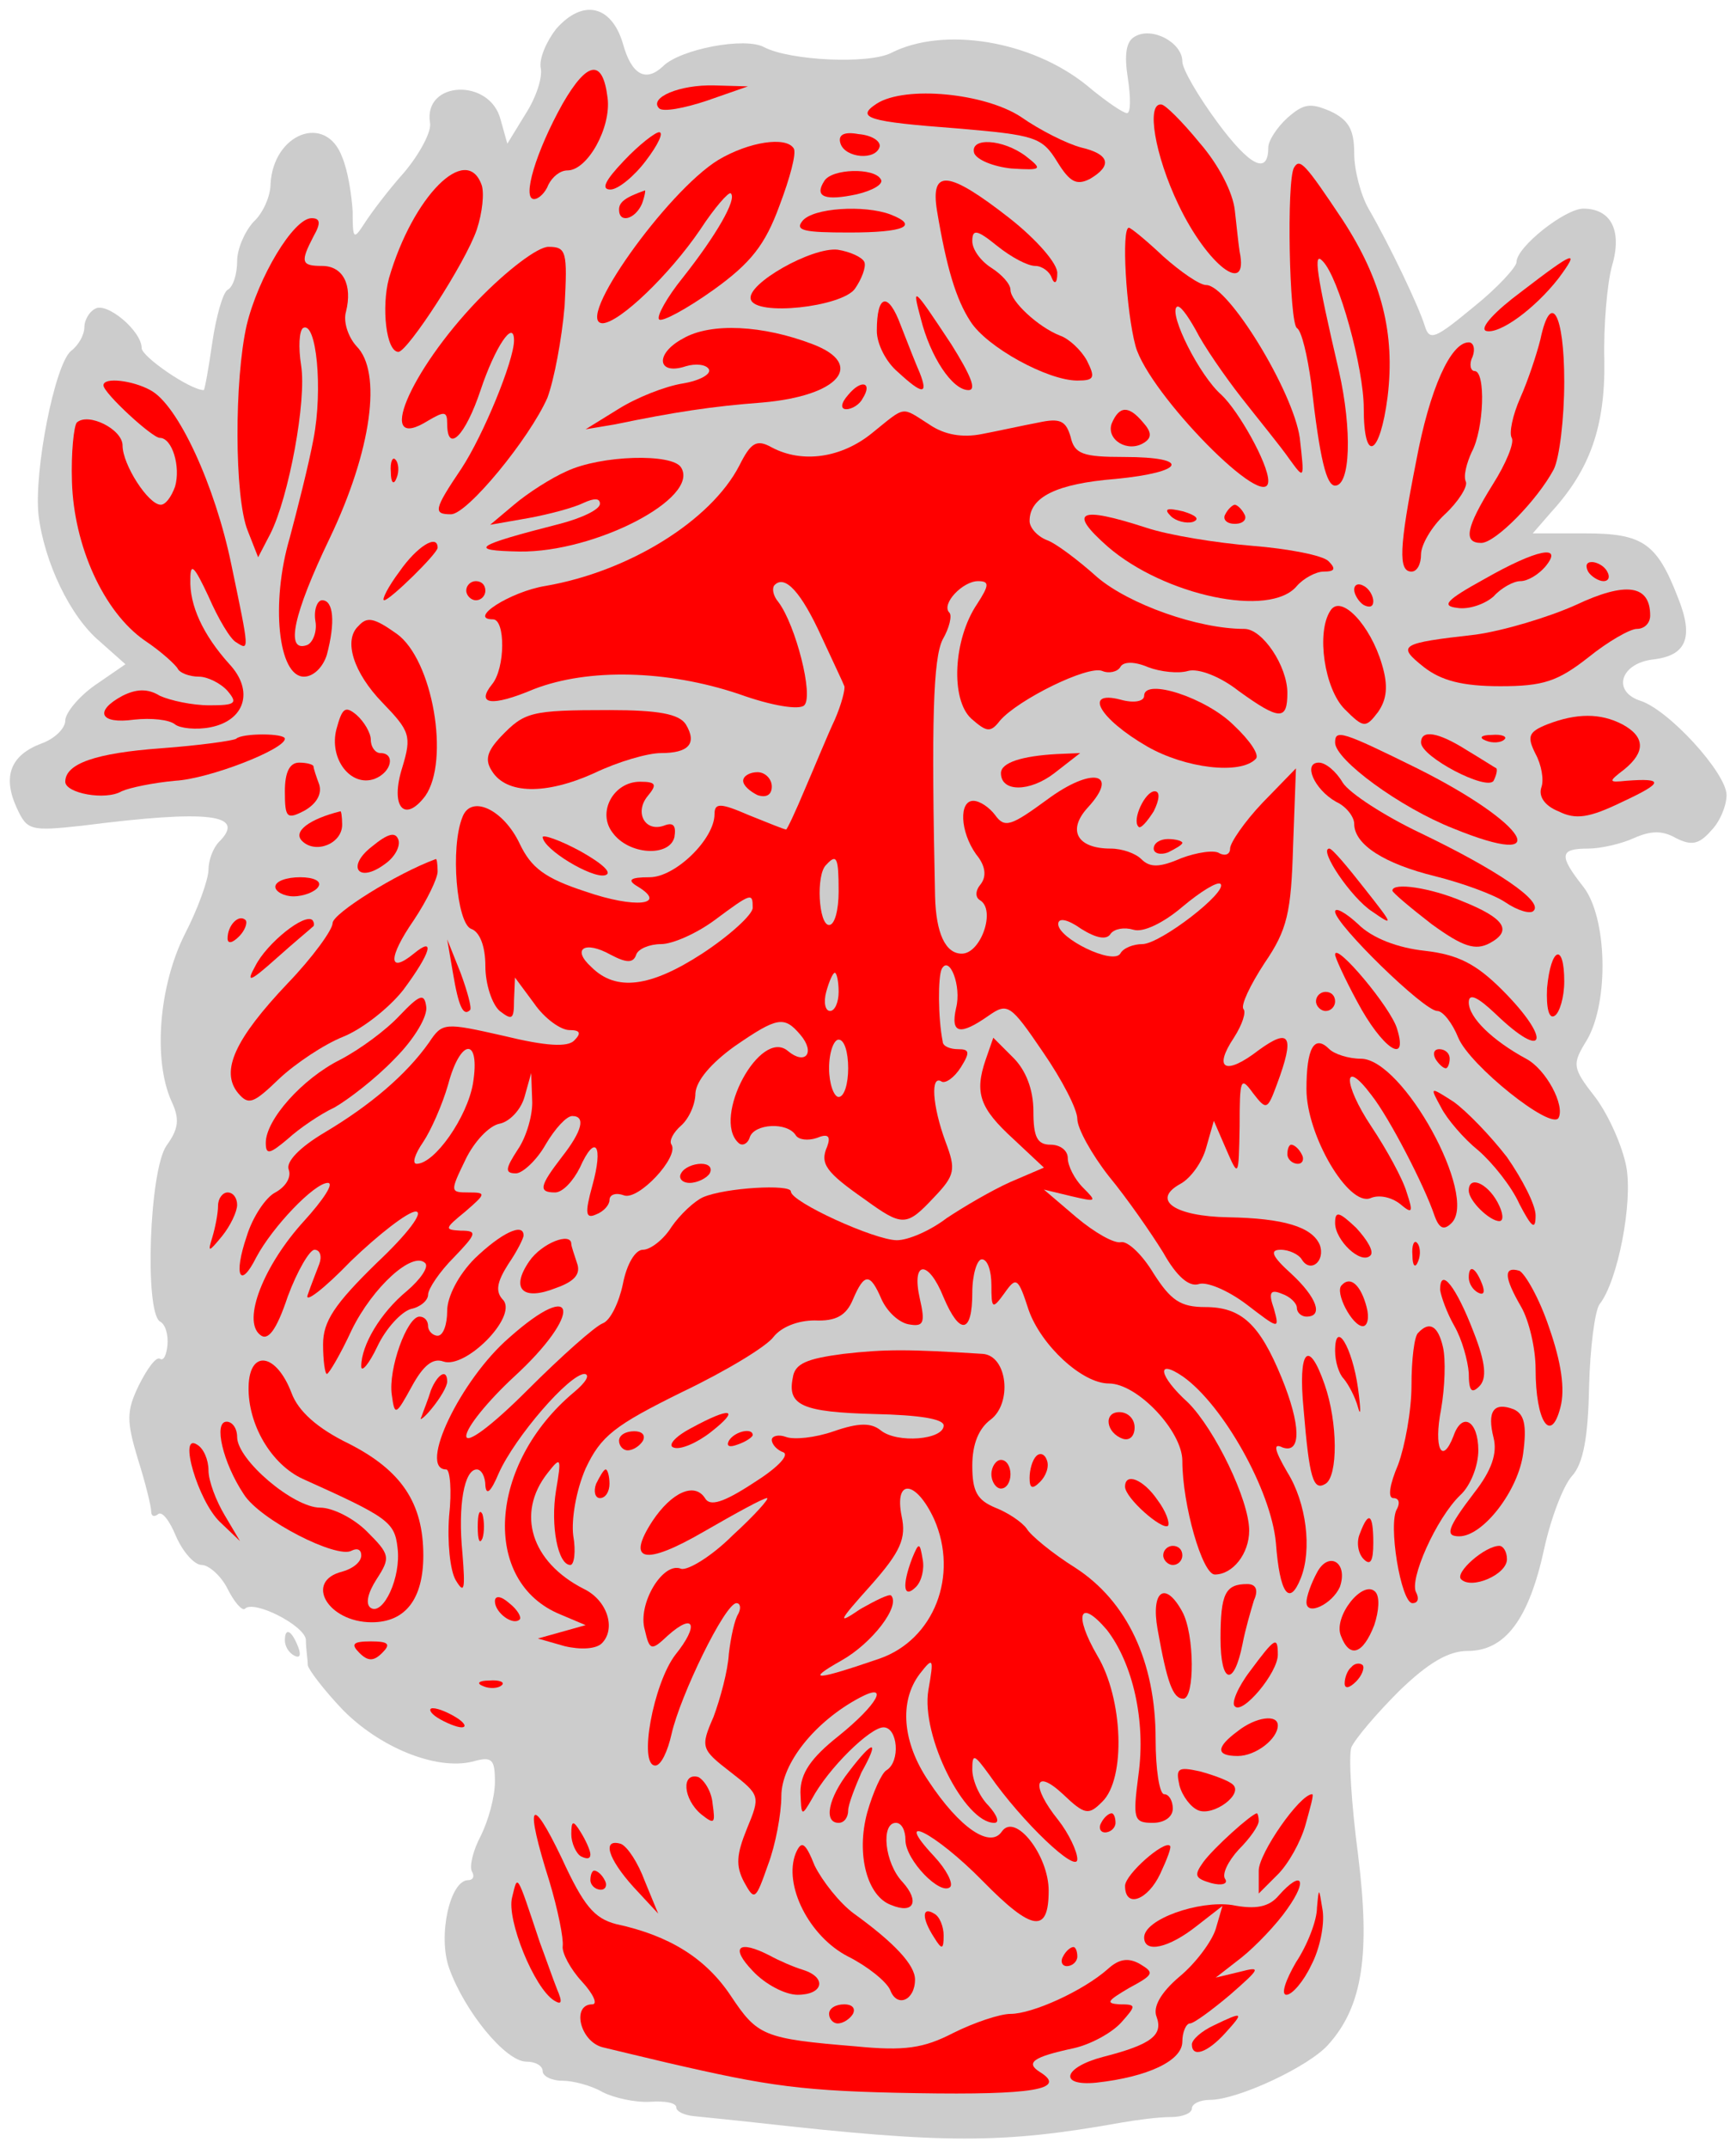 <?xml version="1.0" encoding="UTF-8" standalone="no"?>
<!DOCTYPE svg PUBLIC "-//W3C//DTD SVG 1.1//EN" "http://www.w3.org/Graphics/SVG/1.1/DTD/svg11.dtd">
<svg xmlns:dc="http://purl.org/dc/elements/1.1/" xmlns:xl="http://www.w3.org/1999/xlink" version="1.1" xmlns="http://www.w3.org/2000/svg" viewBox="42.025 61.476 269.01 332.71" width="269.01" height="332.71">
  <defs>
    <clipPath id="artboard_clip_path">
      <path d="M 42.025 61.476 L 311.035 61.476 L 311.035 394.186 L 42.025 394.186 Z"/>
    </clipPath>
  </defs>
  <g id="Savage_s_Head_Affronty" fill-opacity="1" stroke-dasharray="none" stroke="none" stroke-opacity="1" fill="#ffff00">
    <title>Savage&apos;s Head Affronty</title>
    <g id="Savage_s_Head_Affronty: Layer 2" >
      <title>Layer 2</title>
      <g id="Group_15">
        <g id="Graphic_163">
          <path d="M 128.186 65.978 C 126.706 67.901 125.523 70.564 125.819 72.044 C 126.115 73.523 125.079 76.63 123.452 79.145 L 120.641 83.732 L 119.605 80.033 C 117.978 73.523 107.621 73.967 108.657 80.477 C 108.953 81.808 107.029 85.359 104.662 88.17 C 102.147 90.981 99.484 94.532 98.448 96.159 C 96.821 98.674 96.673 98.527 96.673 94.236 C 96.525 91.721 95.933 87.874 95.045 85.803 C 92.53 78.997 84.393 82.104 83.949 89.946 C 83.949 91.869 82.766 94.532 81.286 95.863 C 79.955 97.343 78.771 100.006 78.771 101.929 C 78.771 103.853 78.179 105.924 77.292 106.368 C 76.552 106.812 75.516 110.51 74.924 114.505 C 74.333 118.648 73.741 121.902 73.593 121.902 C 71.522 121.902 63.976 116.724 63.976 115.393 C 63.976 112.73 58.502 108.143 56.727 109.327 C 55.839 109.771 55.099 111.102 55.099 112.138 C 55.099 113.321 54.212 114.949 53.028 115.837 C 50.513 117.908 47.258 134.478 47.998 141.284 C 48.886 148.533 52.88 156.966 57.467 160.813 L 61.461 164.364 L 56.727 167.619 C 54.212 169.394 52.14 171.909 52.14 173.093 C 52.14 174.276 50.513 175.904 48.442 176.643 C 43.707 178.419 42.376 181.674 44.595 186.556 C 46.222 190.107 46.666 190.255 54.803 189.367 C 74.481 186.852 80.251 187.592 75.96 191.882 C 75.072 192.77 74.333 194.693 74.333 196.173 C 74.333 197.652 72.705 202.239 70.634 206.233 C 66.639 214.222 65.752 225.614 68.563 231.976 C 69.894 234.787 69.746 236.267 67.823 238.93 C 65.16 242.776 64.42 264.525 66.787 266.152 C 67.675 266.596 68.119 268.224 67.971 269.851 C 67.823 271.331 67.379 272.366 66.787 271.922 C 66.195 271.626 64.864 273.402 63.532 276.065 C 61.609 280.06 61.609 281.539 63.384 287.457 C 64.568 291.156 65.456 294.854 65.456 295.594 C 65.456 296.334 65.9 296.482 66.491 296.038 C 67.083 295.446 68.267 296.926 69.302 299.441 C 70.338 301.808 72.113 303.879 73.297 303.879 C 74.333 303.879 76.256 305.507 77.292 307.578 C 78.327 309.649 79.511 310.981 79.955 310.685 C 81.286 309.205 89.128 313.2 89.423 315.419 C 89.423 316.899 89.719 318.526 89.719 319.414 C 89.867 320.154 92.234 323.261 95.045 326.219 C 100.815 332.137 109.544 335.688 115.166 334.357 C 118.273 333.469 118.717 333.913 118.717 337.464 C 118.717 339.831 117.682 343.529 116.498 345.897 C 115.314 348.116 114.723 350.631 115.166 351.371 C 115.61 352.111 115.314 352.702 114.575 352.702 C 111.764 352.702 109.84 361.283 111.616 366.314 C 113.983 372.971 120.345 380.813 123.6 380.813 C 124.931 380.813 126.115 381.404 126.115 382.292 C 126.115 383.032 127.446 383.772 129.222 383.772 C 130.849 383.772 133.66 384.511 135.435 385.547 C 137.211 386.435 140.466 387.174 142.833 387.026 C 145.052 386.878 146.827 387.174 146.827 387.914 C 146.827 388.506 148.011 389.098 149.491 389.246 C 150.822 389.394 155.409 389.837 159.403 390.281 C 188.401 393.536 197.426 393.536 215.624 390.281 C 218.139 389.837 221.542 389.394 223.465 389.394 C 225.24 389.394 226.72 388.802 226.72 388.062 C 226.72 387.322 228.051 386.731 229.531 386.731 C 233.821 386.731 244.917 381.552 247.876 378.149 C 253.203 372.232 254.386 364.094 252.463 348.708 C 251.427 340.866 250.983 333.469 251.427 332.137 C 252.019 330.806 255.274 326.959 258.825 323.408 C 263.411 318.97 266.518 317.195 269.477 317.195 C 275.247 317.195 278.946 312.312 281.313 301.364 C 282.348 296.63 284.272 291.6 285.603 290.12 C 287.379 288.197 288.118 284.054 288.266 276.361 C 288.414 270.295 289.154 264.525 289.894 263.489 C 292.705 259.938 295.072 247.807 294.036 242.185 C 293.445 239.078 291.373 234.343 289.302 231.532 C 285.603 226.798 285.603 226.354 287.971 222.507 C 291.373 216.59 291.077 203.57 287.379 198.836 C 283.532 193.953 283.68 192.918 288.118 192.918 C 290.042 192.918 293.297 192.178 295.22 191.29 C 297.883 190.107 299.658 190.107 301.73 191.29 C 304.097 192.474 305.281 192.326 307.204 190.107 C 308.535 188.775 309.571 186.26 309.571 184.633 C 309.571 181.23 300.546 171.317 296.108 169.986 C 291.817 168.506 293.149 164.216 298.179 163.624 C 303.357 163.032 304.541 160.221 302.026 154.007 C 298.771 145.574 296.552 144.095 287.675 144.095 L 279.537 144.095 L 282.496 140.692 C 288.414 134.182 290.782 127.524 290.634 117.316 C 290.486 111.99 291.077 105.332 291.817 102.669 C 293.445 97.195 291.669 93.792 287.379 93.792 C 284.568 93.792 277.022 99.71 277.022 102.077 C 277.022 102.817 274.063 106.072 270.365 109.031 C 264.447 113.913 263.559 114.357 262.819 111.99 C 261.932 109.031 257.345 99.414 254.09 93.792 C 252.907 91.721 251.871 87.874 251.871 85.211 C 251.871 81.512 250.983 80.033 248.172 78.701 C 245.065 77.37 244.03 77.518 241.515 79.737 C 239.887 81.217 238.556 83.288 238.556 84.323 C 238.556 88.614 235.745 87.282 230.714 80.477 C 227.755 76.482 225.24 72.192 225.24 71.008 C 225.24 68.049 220.506 65.534 217.843 67.161 C 216.511 67.901 216.215 69.972 216.807 73.671 C 217.251 76.63 217.251 78.997 216.659 78.997 C 216.067 78.997 213.256 77.074 210.445 74.707 C 201.864 67.753 188.253 65.534 180.116 69.677 C 176.565 71.452 164.433 70.86 160.439 68.789 C 157.48 67.161 147.419 69.085 144.756 71.748 C 142.093 74.263 139.874 73.079 138.542 68.197 C 136.767 62.279 132.329 61.243 128.186 65.978 Z" fill="#cccccc"/>
        </g>
        <g id="Graphic_162">
          <path d="M 136.175 76.63 C 136.767 81.217 133.068 87.874 129.961 87.874 C 128.778 87.874 127.594 88.91 127.002 90.093 C 126.559 91.277 125.523 92.313 124.783 92.313 C 122.86 92.313 125.079 84.915 129.222 77.518 C 133.068 70.86 135.435 70.564 136.175 76.63 Z" fill="#ff0000"/>
        </g>
        <g id="Graphic_161">
          <path d="M 151.562 77.074 C 148.011 78.258 144.756 78.849 144.164 78.258 C 142.537 76.63 147.271 74.559 152.745 74.707 L 157.924 74.855 L 151.562 77.074 Z" fill="#ff0000"/>
        </g>
        <g id="Graphic_160">
          <path d="M 200.237 79.589 C 203.196 81.66 207.339 83.732 209.558 84.323 C 213.996 85.359 214.44 87.135 210.889 89.206 C 208.818 90.241 207.782 89.65 205.859 86.543 C 203.492 82.696 202.456 82.4 190.324 81.365 C 176.565 80.329 174.494 79.737 177.897 77.518 C 182.335 74.707 194.615 75.89 200.237 79.589 Z" fill="#ff0000"/>
        </g>
        <g id="Graphic_159">
          <path d="M 227.903 83.584 C 230.862 86.987 233.082 91.277 233.377 94.088 C 233.673 96.751 233.969 99.562 234.117 100.45 C 235.597 107.551 229.087 102.521 224.648 93.2 C 220.95 85.507 219.618 77.37 221.985 77.666 C 222.577 77.666 225.24 80.329 227.903 83.584 Z" fill="#ff0000"/>
        </g>
        <g id="Graphic_158">
          <path d="M 142.093 86.395 C 140.318 88.762 137.803 90.833 136.619 90.833 C 135.14 90.833 135.731 89.502 138.69 86.395 C 141.058 83.88 143.573 81.956 144.164 81.956 C 144.904 81.956 144.016 83.88 142.093 86.395 Z" fill="#ff0000"/>
        </g>
        <g id="Graphic_157">
          <path d="M 178.341 84.176 C 177.749 86.395 173.014 85.951 172.275 83.732 C 171.831 82.4 172.719 81.808 175.086 82.252 C 177.009 82.4 178.488 83.288 178.341 84.176 Z" fill="#ff0000"/>
        </g>
        <g id="Graphic_156">
          <path d="M 165.025 84.471 C 165.469 85.211 164.433 89.058 162.806 93.348 C 160.587 99.414 158.368 102.225 152.597 106.368 C 148.455 109.327 144.608 111.398 144.164 110.954 C 143.721 110.51 145.348 107.551 147.863 104.444 C 152.893 98.083 156.296 92.313 155.261 91.425 C 154.965 91.129 152.745 93.644 150.526 97.047 C 145.792 104.001 138.099 111.398 135.435 111.546 C 130.849 111.546 145.348 91.129 153.337 86.247 C 158.072 83.436 163.842 82.548 165.025 84.471 Z" fill="#ff0000"/>
        </g>
        <g id="Graphic_155">
          <path d="M 200.977 85.655 C 203.64 87.726 203.492 87.874 198.757 87.578 C 195.946 87.282 193.431 86.247 192.987 85.211 C 192.248 82.696 197.426 82.992 200.977 85.655 Z" fill="#ff0000"/>
        </g>
        <g id="Graphic_154">
          <path d="M 250.096 95.568 C 256.162 104.888 258.233 113.173 257.049 122.938 C 255.866 132.111 253.351 133.442 253.351 124.713 C 253.351 118.5 249.504 104.444 246.989 101.929 C 245.509 100.302 245.953 103.705 249.504 118.943 C 251.575 128.116 251.279 136.697 248.912 136.697 C 247.581 136.697 246.545 132.703 245.213 120.867 C 244.622 116.576 243.734 112.73 242.994 112.286 C 241.811 111.546 241.367 89.354 242.55 87.43 C 243.438 85.951 244.178 86.691 250.096 95.568 Z" fill="#ff0000"/>
        </g>
        <g id="Graphic_153">
          <path d="M 116.646 90.093 C 117.09 91.277 116.794 94.384 115.906 97.047 C 114.131 102.225 105.254 115.837 103.774 115.984 C 101.851 115.984 101.111 109.031 102.295 104.592 C 105.994 91.869 114.279 83.584 116.646 90.093 Z" fill="#ff0000"/>
        </g>
        <g id="Graphic_152">
          <path d="M 178.488 89.206 C 179.08 89.946 177.305 90.981 174.79 91.573 C 169.907 92.609 168.132 92.017 169.76 89.502 C 170.943 87.578 177.453 87.43 178.488 89.206 Z" fill="#ff0000"/>
        </g>
        <g id="Graphic_151">
          <path d="M 198.462 95.272 C 202.604 98.527 206.007 102.373 205.859 103.853 C 205.859 105.332 205.415 105.628 204.971 104.444 C 204.675 103.557 203.492 102.669 202.456 102.669 C 201.273 102.669 198.757 101.338 196.538 99.562 C 193.431 97.047 192.692 96.899 192.692 98.822 C 192.692 100.154 194.023 101.929 195.651 102.965 C 197.278 104.001 198.61 105.48 198.61 106.368 C 198.61 108.143 202.9 112.138 206.303 113.469 C 207.634 113.913 209.558 115.689 210.445 117.316 C 211.777 119.979 211.629 120.423 208.966 120.423 C 204.38 120.423 194.911 115.245 192.396 111.25 C 190.176 107.847 188.697 102.965 187.217 94.088 C 186.182 87.578 188.993 87.874 198.462 95.272 Z" fill="#ff0000"/>
        </g>
        <g id="Graphic_150">
          <path d="M 141.501 93.052 C 140.466 95.42 137.951 96.159 137.951 93.94 C 137.951 92.757 138.986 92.017 141.945 90.981 C 142.093 90.833 141.945 91.869 141.501 93.052 Z" fill="#ff0000"/>
        </g>
        <g id="Graphic_149">
          <path d="M 179.968 94.68 C 184.554 96.455 182.187 97.491 173.606 97.491 C 166.653 97.491 165.173 97.195 166.357 95.716 C 167.984 93.644 175.973 93.2 179.968 94.68 Z" fill="#ff0000"/>
        </g>
        <g id="Graphic_148">
          <path d="M 90.607 98.083 C 88.536 102.077 88.684 102.669 91.939 102.669 C 95.193 102.669 96.673 105.628 95.637 109.771 C 95.193 111.25 95.933 113.617 97.265 115.097 C 101.259 119.091 99.632 131.223 93.122 144.834 C 87.5 156.522 86.169 162.588 89.571 161.405 C 90.459 161.109 91.199 159.333 90.903 157.706 C 90.607 155.931 91.199 154.451 91.939 154.451 C 93.714 154.451 94.01 157.854 92.678 162.884 C 92.087 164.808 90.607 166.287 89.128 166.287 C 85.133 166.287 83.949 154.895 86.908 144.834 C 88.092 140.396 89.867 133.442 90.607 129.448 C 92.087 121.754 91.051 111.102 88.98 112.286 C 88.388 112.73 88.24 115.245 88.684 118.056 C 89.571 123.53 86.76 138.473 83.949 144.095 L 82.026 147.793 L 80.399 143.651 C 78.327 138.473 78.327 120.275 80.251 111.842 C 82.026 104.444 87.5 95.272 90.311 95.272 C 91.643 95.272 91.791 96.011 90.607 98.083 Z" fill="#ff0000"/>
        </g>
        <g id="Graphic_147">
          <path d="M 222.281 101.19 C 224.944 103.557 227.903 105.628 228.939 105.628 C 232.342 105.628 242.402 122.05 243.438 129.3 C 244.178 135.81 244.178 135.81 241.811 132.555 C 240.479 130.631 237.076 126.489 234.413 123.086 C 231.75 119.683 228.495 114.949 227.312 112.582 C 225.98 110.214 224.796 108.587 224.353 109.031 C 223.169 110.214 227.903 119.683 231.306 122.642 C 233.969 125.157 238.556 133.294 238.556 135.958 C 238.556 141.284 220.062 122.494 217.991 115.097 C 216.511 109.623 215.772 96.751 216.955 96.751 C 217.251 96.751 219.618 98.674 222.281 101.19 Z" fill="#ff0000"/>
        </g>
        <g id="Graphic_146">
          <path d="M 129.518 108.883 C 129.074 114.061 127.89 120.275 126.854 123.086 C 124.043 129.448 114.427 141.136 111.912 141.136 C 109.101 141.136 109.249 140.396 113.539 134.034 C 116.942 128.856 121.676 117.316 121.676 114.209 C 121.676 110.806 118.717 115.245 116.498 121.902 C 114.131 129.004 111.32 131.815 111.32 127.081 C 111.32 125.157 110.876 125.157 108.361 126.637 C 100.076 131.815 105.402 119.091 116.054 107.995 C 120.641 103.261 125.375 99.71 127.002 99.71 C 129.813 99.71 129.961 100.45 129.518 108.883 Z" fill="#ff0000"/>
        </g>
        <g id="Graphic_145">
          <path d="M 175.973 102.077 C 176.269 102.817 175.53 104.74 174.494 106.22 C 172.423 109.031 159.107 110.51 158.368 107.847 C 157.628 105.48 167.836 99.71 171.831 100.154 C 173.754 100.45 175.677 101.338 175.973 102.077 Z" fill="#ff0000"/>
        </g>
        <g id="Graphic_144">
          <path d="M 283.532 104.592 C 279.833 109.327 274.359 113.321 272.288 112.73 C 271.252 112.286 273.767 109.623 277.762 106.664 C 286.047 100.302 286.935 100.006 283.532 104.592 Z" fill="#ff0000"/>
        </g>
        <g id="Graphic_143">
          <path d="M 184.554 119.239 C 185.886 122.642 184.998 122.642 181.152 119.091 C 179.376 117.612 177.897 114.801 177.897 112.73 C 177.897 106.96 179.672 106.664 181.595 111.842 C 182.631 114.505 183.963 117.908 184.554 119.239 Z" fill="#ff0000"/>
        </g>
        <g id="Graphic_142">
          <path d="M 189.437 114.801 C 192.396 119.535 193.431 121.902 192.1 121.902 C 189.585 121.902 186.182 116.724 184.702 110.806 C 183.371 105.776 183.371 105.628 189.437 114.801 Z" fill="#ff0000"/>
        </g>
        <g id="Graphic_141">
          <path d="M 284.42 120.571 C 284.42 126.341 283.68 132.407 282.792 134.182 C 280.277 138.917 273.767 145.574 271.548 145.574 C 268.737 145.574 269.181 143.207 273.324 136.549 C 275.395 133.294 276.726 130.04 276.283 129.3 C 275.839 128.56 276.43 125.749 277.614 123.086 C 278.798 120.423 280.129 116.428 280.721 114.061 C 282.348 106.368 284.42 110.067 284.42 120.571 Z" fill="#ff0000"/>
        </g>
        <g id="Graphic_140">
          <path d="M 167.984 114.801 C 176.121 117.908 172.127 122.79 160.143 123.826 C 152.302 124.418 146.532 125.305 137.211 127.229 L 132.772 127.968 L 137.803 124.861 C 140.614 123.086 145.052 121.311 147.863 120.867 C 150.526 120.423 152.302 119.387 151.858 118.648 C 151.414 117.908 149.786 117.76 148.307 118.204 C 143.869 119.683 143.425 116.28 147.863 113.913 C 152.154 111.398 160.291 111.842 167.984 114.801 Z" fill="#ff0000"/>
        </g>
        <g id="Graphic_139">
          <path d="M 270.217 116.724 C 269.625 117.908 269.921 118.943 270.513 118.943 C 272.288 118.943 271.992 127.968 270.069 131.519 C 269.329 133.147 268.737 135.218 269.181 136.106 C 269.477 136.845 267.997 139.212 265.926 141.136 C 263.855 143.059 262.227 145.87 262.227 147.35 C 262.227 148.829 261.636 150.013 260.748 150.013 C 258.677 150.013 258.825 146.314 261.488 132.851 C 263.559 121.754 266.814 114.505 269.625 114.505 C 270.365 114.505 270.661 115.541 270.217 116.724 Z" fill="#ff0000"/>
        </g>
        <g id="Graphic_138">
          <path d="M 65.308 121.902 C 69.598 124.122 75.368 136.697 77.883 148.977 C 80.694 162.44 80.694 162.292 78.623 160.961 C 77.735 160.517 75.812 157.262 74.333 153.859 C 72.113 149.125 71.522 148.533 71.522 151.196 C 71.374 155.191 73.445 159.777 77.588 164.364 C 81.434 168.506 79.955 173.093 74.629 174.128 C 72.409 174.572 69.894 174.276 69.154 173.684 C 68.267 172.945 65.456 172.649 62.793 172.945 C 57.467 173.684 56.579 171.613 61.017 169.246 C 63.089 168.21 64.864 168.062 66.787 169.246 C 68.415 169.986 71.818 170.725 74.481 170.725 C 78.475 170.725 78.919 170.43 77.292 168.506 C 76.256 167.323 74.185 166.287 72.853 166.287 C 71.374 166.287 69.894 165.695 69.598 165.103 C 69.302 164.512 67.083 162.44 64.42 160.665 C 58.058 156.227 53.472 146.018 53.176 136.106 C 53.028 131.519 53.472 127.524 53.916 126.933 C 55.691 125.305 61.017 127.968 61.017 130.483 C 61.017 133.442 65.012 139.656 66.935 139.656 C 67.675 139.656 68.563 138.473 69.154 136.845 C 70.042 133.738 68.711 129.3 66.787 129.3 C 65.604 129.3 58.058 122.346 58.058 121.163 C 58.058 119.831 62.645 120.423 65.308 121.902 Z" fill="#ff0000"/>
        </g>
        <g id="Graphic_137">
          <path d="M 175.677 123.234 C 175.234 124.122 174.05 124.861 173.162 124.861 C 172.275 124.861 172.275 123.974 173.458 122.642 C 175.53 120.127 177.305 120.719 175.677 123.234 Z" fill="#ff0000"/>
        </g>
        <g id="Graphic_136">
          <path d="M 186.034 127.229 C 188.401 128.856 191.212 129.3 194.171 128.708 C 196.538 128.264 200.533 127.377 202.9 126.933 C 206.303 126.193 207.191 126.637 207.93 129.152 C 208.522 131.815 209.854 132.259 216.215 132.259 C 226.72 132.259 225.684 134.626 214.884 135.662 C 205.711 136.401 201.569 138.473 201.569 142.171 C 201.569 143.207 202.752 144.539 204.232 145.13 C 205.563 145.574 209.114 148.237 212.073 150.9 C 216.955 155.043 227.607 158.89 234.857 158.89 C 237.668 158.89 241.515 164.66 241.515 168.802 C 241.515 173.093 240.331 173.093 233.969 168.506 C 231.158 166.287 227.755 164.955 226.128 165.399 C 224.648 165.843 221.837 165.547 219.914 164.808 C 217.843 163.92 216.067 163.92 215.624 164.808 C 215.18 165.547 213.848 165.843 212.813 165.399 C 210.593 164.512 199.793 169.838 196.982 173.093 C 195.503 175.016 194.911 174.868 192.544 172.797 C 189.289 169.838 189.733 160.517 193.431 155.043 C 195.355 152.084 195.355 151.492 193.579 151.492 C 191.212 151.492 187.809 155.043 189.141 156.374 C 189.585 156.818 189.141 158.742 188.105 160.517 C 186.626 163.476 186.33 173.093 186.922 200.315 C 187.07 206.085 188.549 209.192 191.064 209.192 C 194.023 209.192 196.39 202.387 193.875 200.907 C 193.135 200.463 193.135 199.428 194.023 198.392 C 194.911 197.208 194.763 195.581 193.283 193.805 C 190.768 190.255 190.62 185.52 192.84 185.52 C 193.875 185.52 195.355 186.556 196.242 187.74 C 197.722 189.811 198.757 189.367 204.232 185.372 C 211.185 180.194 215.624 181.082 210.593 186.556 C 207.339 190.107 208.966 192.918 214.144 192.918 C 215.92 192.918 217.991 193.658 218.879 194.545 C 220.21 195.877 221.69 195.877 225.092 194.397 C 227.459 193.51 230.271 193.066 231.01 193.658 C 231.898 194.101 232.638 193.805 232.638 192.918 C 232.638 192.03 234.857 188.775 237.668 185.816 L 242.846 180.49 L 242.402 192.474 C 242.106 202.83 241.515 205.493 237.964 210.672 C 235.745 214.074 234.265 217.181 234.709 217.773 C 235.153 218.217 234.561 220.14 233.23 222.212 C 229.975 227.094 231.898 228.13 237.076 224.135 C 241.958 220.584 242.698 221.916 239.887 229.461 C 238.408 233.456 238.26 233.456 236.188 230.793 C 234.265 228.13 234.117 228.573 234.117 235.971 C 233.969 243.812 233.969 243.96 232.046 239.522 L 230.123 235.083 L 228.939 239.226 C 228.347 241.445 226.572 243.96 224.944 244.848 C 220.358 247.363 224.057 249.878 232.342 250.026 C 240.923 250.174 245.361 251.505 246.545 254.316 C 247.433 256.832 245.065 258.755 243.734 256.536 C 243.29 255.796 241.811 255.056 240.479 255.056 C 238.704 255.056 239.147 256.092 242.106 258.755 C 246.101 262.454 247.137 265.413 244.474 265.413 C 243.734 265.413 242.994 264.821 242.994 264.081 C 242.994 263.341 241.958 262.306 240.627 261.862 C 238.852 261.122 238.556 261.714 239.443 264.229 C 240.331 267.484 240.183 267.336 235.153 263.489 C 232.194 261.27 228.939 259.938 227.755 260.382 C 226.276 260.826 224.353 259.199 222.281 255.5 C 220.358 252.393 216.659 247.067 213.848 243.664 C 211.185 240.261 208.966 236.267 208.966 234.787 C 208.966 233.308 206.599 228.721 203.64 224.431 C 198.61 217.033 198.166 216.738 195.207 218.809 C 190.768 221.916 189.289 221.62 190.176 217.625 C 191.064 214.222 189.141 209.34 187.957 211.559 C 187.365 212.743 187.365 219.105 188.105 222.803 C 188.105 223.543 189.289 223.987 190.472 223.987 C 192.248 223.987 192.396 224.431 190.916 226.798 C 189.881 228.425 188.549 229.313 187.957 229.017 C 186.182 227.834 186.478 232.716 188.549 238.338 C 190.176 242.629 190.029 243.516 186.774 246.919 C 182.483 251.505 181.891 251.505 175.973 247.215 C 170.055 243.072 169.02 241.741 170.203 239.078 C 170.795 237.45 170.351 237.006 168.576 237.746 C 167.244 238.19 165.765 238.042 165.321 237.302 C 163.99 235.231 158.959 235.527 158.22 237.598 C 157.924 238.634 157.036 239.078 156.444 238.486 C 152.302 234.639 159.847 220.584 164.137 224.283 C 166.801 226.502 168.428 224.579 166.061 221.768 C 163.546 218.809 162.51 218.957 155.852 223.543 C 152.154 226.206 149.934 228.869 149.786 230.793 C 149.786 232.568 148.751 234.787 147.567 235.823 C 146.384 236.859 145.644 238.19 146.088 238.782 C 147.271 240.705 140.91 247.511 138.69 246.623 C 137.507 246.179 136.471 246.475 136.471 247.363 C 136.471 248.103 135.583 249.138 134.4 249.582 C 132.772 250.322 132.624 249.434 133.808 245.144 C 135.583 238.782 134.252 237.006 131.885 242.333 C 130.849 244.404 129.222 246.179 128.038 246.179 C 125.375 246.179 125.671 245.144 129.074 240.705 C 132.329 236.563 132.772 234.343 130.701 234.343 C 129.813 234.343 128.038 236.267 126.559 238.782 C 125.227 241.149 123.008 243.22 121.972 243.22 C 120.197 243.22 120.345 242.481 122.268 239.522 C 123.6 237.598 124.635 234.048 124.487 231.828 L 124.339 227.686 L 123.304 231.384 C 122.712 233.456 120.936 235.231 119.457 235.527 C 117.83 235.823 115.462 238.338 114.131 241.149 C 111.764 246.031 111.764 246.179 114.575 246.179 C 117.386 246.179 117.386 246.327 114.131 249.138 C 110.876 251.801 110.876 251.949 113.391 252.097 C 116.054 252.097 115.906 252.541 112.355 256.24 C 110.136 258.459 108.361 261.122 108.361 262.01 C 108.361 262.897 107.177 263.933 105.698 264.229 C 104.218 264.673 101.851 267.188 100.52 269.999 C 99.188 272.81 98.004 274.142 98.004 273.106 C 98.004 269.851 100.963 264.821 105.106 261.418 C 107.177 259.643 108.509 257.719 107.917 257.127 C 105.994 255.204 99.78 260.826 96.525 267.484 C 94.75 271.331 92.974 274.29 92.678 274.29 C 92.382 274.29 92.087 272.218 92.087 269.703 C 92.087 266.152 93.862 263.489 100.372 257.127 C 105.254 252.541 107.769 249.138 106.438 249.138 C 105.254 249.138 100.668 252.689 96.377 256.832 C 92.234 261.122 89.128 263.489 89.719 262.01 C 90.163 260.678 91.051 258.459 91.495 257.275 C 91.939 256.092 91.643 255.056 90.755 255.056 C 90.015 255.056 88.092 258.311 86.612 262.306 C 84.837 267.632 83.505 269.259 82.322 268.224 C 79.511 266.004 82.914 257.423 89.128 250.618 C 92.087 247.363 93.862 244.7 92.826 244.7 C 90.755 244.7 84.245 251.505 81.73 256.24 C 79.215 261.27 78.179 259.051 80.251 252.985 C 81.138 250.026 83.21 246.919 84.689 246.179 C 86.317 245.292 87.204 243.812 86.76 242.629 C 86.317 241.445 88.388 239.226 92.382 236.859 C 99.336 232.716 104.958 227.982 108.509 222.951 C 110.58 219.844 110.876 219.844 120.049 221.916 C 126.706 223.543 129.961 223.691 130.997 222.655 C 132.181 221.472 131.885 221.028 130.257 221.028 C 128.926 221.028 126.411 219.253 124.783 216.885 L 121.824 212.891 L 121.676 216.442 C 121.676 219.401 121.38 219.549 119.457 218.069 C 118.273 217.033 117.238 213.926 117.238 211.115 C 117.238 208.009 116.35 205.789 115.019 205.345 C 112.799 204.458 111.764 192.77 113.687 188.035 C 115.019 184.485 120.049 186.852 122.564 192.178 C 124.339 195.877 126.411 197.504 132.772 199.575 C 140.466 202.239 145.496 201.647 140.91 198.836 C 139.134 197.8 139.578 197.356 142.685 197.356 C 146.68 197.356 152.745 191.438 152.745 187.592 C 152.745 185.816 153.633 185.816 158.072 187.74 C 161.031 188.923 163.546 189.959 163.842 189.959 C 163.99 189.959 165.321 187.148 166.801 183.597 C 168.28 180.194 170.203 175.46 171.387 172.945 C 172.423 170.578 173.014 168.21 172.866 167.767 C 172.719 167.323 171.091 163.92 169.316 160.073 C 166.209 153.268 163.694 150.457 162.066 152.084 C 161.622 152.528 161.77 153.711 162.658 154.747 C 165.321 158.298 168.132 169.246 166.653 170.725 C 165.913 171.465 161.77 170.873 156.444 168.95 C 145.348 165.251 133.216 164.955 124.783 168.21 C 118.125 171.021 115.758 170.578 118.273 167.471 C 120.345 164.955 120.345 157.41 118.421 157.41 C 114.427 157.41 121.084 153.12 126.559 152.232 C 139.43 150.013 152.154 142.171 156.592 133.59 C 158.368 130.04 159.255 129.448 161.622 130.779 C 166.357 133.294 172.423 132.407 177.157 128.56 C 182.483 124.27 181.595 124.418 186.034 127.229 Z" fill="#ff0000"/>
        </g>
        <g id="Graphic_135">
          <path d="M 219.174 126.933 C 220.506 128.412 220.506 129.3 219.322 130.04 C 216.807 131.667 213.404 129.596 214.292 127.081 C 215.476 124.27 216.955 124.27 219.174 126.933 Z" fill="#ff0000"/>
        </g>
        <g id="Graphic_134">
          <path d="M 103.479 135.514 C 103.035 136.697 102.591 136.253 102.591 134.626 C 102.443 132.999 102.887 132.111 103.331 132.703 C 103.774 133.147 103.922 134.478 103.479 135.514 Z" fill="#ff0000"/>
        </g>
        <g id="Graphic_133">
          <path d="M 147.567 133.886 C 150.526 138.621 134.252 147.054 122.564 146.906 C 114.427 146.758 115.462 146.018 128.778 142.615 C 132.181 141.728 134.992 140.396 134.992 139.508 C 134.992 138.621 134.104 138.621 132.476 139.36 C 130.997 140.1 127.15 141.136 123.895 141.728 L 117.978 142.763 L 121.676 139.656 C 123.748 137.881 127.446 135.514 129.813 134.478 C 135.14 131.963 146.236 131.667 147.567 133.886 Z" fill="#ff0000"/>
        </g>
        <g id="Graphic_132">
          <path d="M 226.868 142.319 C 225.832 142.615 224.205 142.171 223.465 141.432 C 222.281 140.248 222.873 140.1 225.388 140.692 C 227.312 141.284 228.051 141.875 226.868 142.319 Z" fill="#ff0000"/>
        </g>
        <g id="Graphic_131">
          <path d="M 234.857 141.136 C 235.301 141.875 234.709 142.615 233.377 142.615 C 232.046 142.615 231.454 141.875 231.898 141.136 C 232.342 140.248 233.082 139.656 233.377 139.656 C 233.673 139.656 234.413 140.248 234.857 141.136 Z" fill="#ff0000"/>
        </g>
        <g id="Graphic_130">
          <path d="M 219.618 143.207 C 223.169 144.391 230.566 145.574 236.041 146.018 C 241.663 146.462 246.989 147.498 247.876 148.385 C 249.06 149.569 248.912 150.013 247.137 150.013 C 245.953 150.013 244.03 151.048 242.994 152.232 C 238.852 157.262 222.429 153.711 213.7 146.166 C 207.486 140.692 209.114 139.804 219.618 143.207 Z" fill="#ff0000"/>
        </g>
        <g id="Graphic_129">
          <path d="M 109.84 146.314 C 109.84 147.202 102.443 154.451 101.555 154.451 C 101.111 154.451 102.147 152.38 103.922 150.013 C 106.585 146.166 109.84 144.095 109.84 146.314 Z" fill="#ff0000"/>
        </g>
        <g id="Graphic_128">
          <path d="M 281.461 149.273 C 280.425 150.457 278.798 151.492 277.614 151.492 C 276.578 151.492 274.655 152.528 273.472 153.859 C 272.14 155.043 269.625 155.931 267.849 155.635 C 265.334 155.339 266.074 154.451 271.992 151.196 C 280.277 146.462 284.42 145.722 281.461 149.273 Z" fill="#ff0000"/>
        </g>
        <g id="Graphic_127">
          <path d="M 291.077 150.013 C 291.521 150.752 291.373 151.492 290.486 151.492 C 289.746 151.492 288.562 150.752 288.118 150.013 C 287.675 149.125 287.823 148.533 288.71 148.533 C 289.45 148.533 290.634 149.125 291.077 150.013 Z" fill="#ff0000"/>
        </g>
        <g id="Graphic_126">
          <path d="M 117.238 152.972 C 117.238 153.711 116.646 154.451 115.758 154.451 C 115.019 154.451 114.279 153.711 114.279 152.972 C 114.279 152.084 115.019 151.492 115.758 151.492 C 116.646 151.492 117.238 152.084 117.238 152.972 Z" fill="#ff0000"/>
        </g>
        <g id="Graphic_125">
          <path d="M 254.83 154.599 C 254.83 155.487 254.238 155.635 253.351 155.191 C 252.611 154.747 251.871 153.563 251.871 152.824 C 251.871 151.936 252.611 151.788 253.351 152.232 C 254.238 152.676 254.83 153.859 254.83 154.599 Z" fill="#ff0000"/>
        </g>
        <g id="Graphic_124">
          <path d="M 297.735 156.818 C 297.735 158.002 296.847 158.89 295.664 158.89 C 294.628 158.89 291.225 160.813 288.118 163.328 C 283.384 167.027 281.165 167.767 274.507 167.767 C 268.589 167.767 265.334 166.879 262.671 164.808 C 258.381 161.405 258.973 161.109 270.661 159.777 C 274.951 159.185 281.905 157.114 286.195 155.191 C 294.036 151.492 297.735 152.084 297.735 156.818 Z" fill="#ff0000"/>
        </g>
        <g id="Graphic_123">
          <path d="M 256.162 164.364 C 257.197 167.767 256.901 169.838 255.57 171.761 C 253.646 174.276 253.351 174.276 250.392 171.317 C 247.285 168.21 245.953 159.481 248.172 156.079 C 249.8 153.416 254.386 158.298 256.162 164.364 Z" fill="#ff0000"/>
        </g>
        <g id="Graphic_122">
          <path d="M 103.479 159.629 C 109.101 163.624 111.764 179.306 107.917 184.781 C 104.662 189.071 102.443 186.408 104.366 180.342 C 105.846 175.46 105.55 174.72 101.259 170.282 C 96.821 165.695 95.193 160.665 97.561 158.446 C 98.892 156.966 99.928 157.114 103.479 159.629 Z" fill="#ff0000"/>
        </g>
        <g id="Graphic_121">
          <path d="M 233.23 173.832 C 235.745 176.2 237.224 178.419 236.632 179.011 C 234.265 181.526 225.684 180.49 219.766 177.087 C 212.369 172.797 209.854 168.358 215.624 169.838 C 217.695 170.43 219.322 170.134 219.322 169.246 C 219.322 166.435 228.939 169.542 233.23 173.832 Z" fill="#ff0000"/>
        </g>
        <g id="Graphic_120">
          <path d="M 99.484 176.052 C 99.484 177.235 100.224 178.123 100.963 178.123 C 103.331 178.123 102.739 181.082 100.076 182.118 C 96.377 183.449 92.974 179.011 94.158 174.424 C 95.045 171.169 95.489 170.725 97.265 172.205 C 98.448 173.241 99.484 175.016 99.484 176.052 Z" fill="#ff0000"/>
        </g>
        <g id="Graphic_119">
          <path d="M 148.307 173.684 C 150.082 176.643 148.751 178.123 144.46 178.123 C 142.389 178.123 137.803 179.454 134.104 181.23 C 126.559 184.633 120.493 184.485 118.273 180.934 C 117.09 179.159 117.534 177.827 119.605 175.608 C 123.304 171.761 124.191 171.465 136.471 171.465 C 144.016 171.465 147.271 172.057 148.307 173.684 Z" fill="#ff0000"/>
        </g>
        <g id="Graphic_118">
          <path d="M 293.445 173.684 C 296.995 175.608 296.995 177.975 293.74 180.638 C 291.225 182.561 291.225 182.709 294.036 182.413 C 299.954 181.97 299.806 182.709 293.445 185.668 C 288.266 188.183 286.195 188.479 283.532 187.148 C 281.313 186.26 280.425 184.781 280.869 183.449 C 281.313 182.265 280.869 179.898 279.981 178.271 C 278.65 175.608 278.798 174.868 281.757 173.684 C 286.343 171.909 290.042 171.909 293.445 173.684 Z" fill="#ff0000"/>
        </g>
        <g id="Graphic_117">
          <path d="M 86.169 175.904 C 86.169 177.531 74.481 182.118 69.154 182.413 C 65.9 182.709 62.201 183.449 60.869 184.041 C 58.354 185.52 52.14 184.337 52.14 182.561 C 52.14 179.75 56.875 178.123 66.935 177.383 C 73.001 176.939 78.179 176.2 78.623 175.904 C 79.511 175.016 86.169 175.016 86.169 175.904 Z" fill="#ff0000"/>
        </g>
        <g id="Graphic_116">
          <path d="M 261.636 180.49 C 278.798 189.071 283.236 196.321 267.258 189.811 C 258.973 186.556 248.912 179.159 248.912 176.495 C 248.912 174.424 249.948 174.72 261.636 180.49 Z" fill="#ff0000"/>
        </g>
        <g id="Graphic_115">
          <path d="M 269.329 177.679 C 271.548 179.011 273.62 180.342 273.915 180.49 C 274.063 180.786 273.915 181.526 273.472 182.413 C 272.436 184.041 262.227 178.715 262.227 176.495 C 262.227 174.424 264.89 174.868 269.329 177.679 Z" fill="#ff0000"/>
        </g>
        <g id="Graphic_114">
          <path d="M 275.099 176.052 C 274.655 176.495 273.324 176.643 272.288 176.2 C 271.104 175.756 271.548 175.312 273.176 175.312 C 274.803 175.164 275.691 175.608 275.099 176.052 Z" fill="#ff0000"/>
        </g>
        <g id="Graphic_113">
          <path d="M 205.415 181.23 C 201.569 184.189 197.13 184.189 197.13 181.23 C 197.13 179.602 200.385 178.567 205.859 178.271 L 209.41 178.123 L 205.415 181.23 Z" fill="#ff0000"/>
        </g>
        <g id="Graphic_112">
          <path d="M 90.607 180.194 C 90.607 180.49 91.051 181.822 91.495 183.005 C 91.939 184.485 91.051 185.964 89.275 187 C 86.464 188.479 86.169 188.183 86.169 184.041 C 86.169 181.082 86.908 179.602 88.388 179.602 C 89.571 179.602 90.607 179.898 90.607 180.194 Z" fill="#ff0000"/>
        </g>
        <g id="Graphic_111">
          <path d="M 250.096 182.709 C 251.131 184.337 256.605 187.888 262.227 190.551 C 273.915 196.173 281.165 201.055 279.685 202.534 C 279.242 203.126 277.17 202.534 275.247 201.203 C 273.472 200.019 268.589 198.244 264.447 197.208 C 256.605 195.285 251.871 192.326 251.871 189.071 C 251.871 188.035 250.687 186.408 249.06 185.668 C 245.657 183.745 243.882 179.602 246.397 179.602 C 247.433 179.602 249.06 180.934 250.096 182.709 Z" fill="#ff0000"/>
        </g>
        <g id="Graphic_110">
          <path d="M 161.622 183.301 C 161.622 184.633 160.735 185.077 159.403 184.633 C 158.22 184.041 157.184 183.153 157.184 182.413 C 157.184 181.674 158.22 181.082 159.403 181.082 C 160.587 181.082 161.622 182.118 161.622 183.301 Z" fill="#ff0000"/>
        </g>
        <g id="Graphic_109">
          <path d="M 142.389 184.781 C 140.318 187.296 141.945 190.403 144.904 189.367 C 146.384 188.775 146.827 189.367 146.532 191.142 C 145.792 194.249 139.43 193.953 136.915 190.403 C 134.548 187.296 137.063 182.561 141.205 182.561 C 143.721 182.561 143.869 183.005 142.389 184.781 Z" fill="#ff0000"/>
        </g>
        <g id="Graphic_108">
          <path d="M 220.802 187.148 C 219.766 188.775 218.731 189.959 218.435 189.515 C 217.399 188.479 219.47 184.041 220.95 184.041 C 221.837 184.041 221.69 185.372 220.802 187.148 Z" fill="#ff0000"/>
        </g>
        <g id="Graphic_107">
          <path d="M 95.045 189.219 C 95.045 192.178 90.903 193.805 88.832 191.734 C 87.352 190.255 90.015 188.331 94.75 187.148 C 94.898 187 95.045 188.035 95.045 189.219 Z" fill="#ff0000"/>
        </g>
        <g id="Graphic_106">
          <path d="M 101.703 195.285 C 97.561 198.392 95.637 195.729 99.632 192.622 C 102.147 190.551 103.331 190.255 103.774 191.586 C 104.07 192.622 103.183 194.249 101.703 195.285 Z" fill="#ff0000"/>
        </g>
        <g id="Graphic_105">
          <path d="M 135.731 197.06 C 133.66 197.504 126.263 193.066 126.115 191.142 C 126.115 190.699 128.778 191.586 132.033 193.362 C 135.435 195.285 137.063 196.764 135.731 197.06 Z" fill="#ff0000"/>
        </g>
        <g id="Graphic_104">
          <path d="M 225.24 192.03 C 225.24 192.326 224.205 192.918 223.021 193.51 C 221.837 193.953 220.802 193.658 220.802 192.918 C 220.802 192.03 221.837 191.438 223.021 191.438 C 224.205 191.438 225.24 191.734 225.24 192.03 Z" fill="#ff0000"/>
        </g>
        <g id="Graphic_103">
          <path d="M 253.498 199.132 C 257.937 204.754 258.085 205.05 254.682 202.682 C 251.427 200.611 246.249 192.918 248.024 192.918 C 248.468 192.918 250.835 195.729 253.498 199.132 Z" fill="#ff0000"/>
        </g>
        <g id="Graphic_102">
          <path d="M 109.84 196.469 C 109.84 197.504 108.213 200.907 106.142 204.014 C 102.147 209.784 102.147 212.447 106.142 209.192 C 109.544 206.381 108.805 209.044 104.514 214.814 C 102.295 217.625 98.152 220.88 95.193 222.064 C 92.234 223.247 87.796 226.206 85.281 228.573 C 81.286 232.42 80.547 232.716 78.919 230.793 C 76.108 227.39 78.475 222.36 86.612 213.779 C 90.459 209.784 93.566 205.493 93.566 204.458 C 93.566 202.978 103.479 196.764 109.544 194.545 C 109.692 194.397 109.84 195.285 109.84 196.469 Z" fill="#ff0000"/>
        </g>
        <g id="Graphic_101">
          <path d="M 91.347 198.836 C 90.903 199.575 89.128 200.315 87.5 200.315 C 86.021 200.315 84.689 199.575 84.689 198.836 C 84.689 197.948 86.464 197.356 88.536 197.356 C 90.607 197.356 91.939 197.948 91.347 198.836 Z" fill="#ff0000"/>
        </g>
        <g id="Graphic_100">
          <path d="M 268.589 201.055 C 275.247 203.718 276.43 205.641 272.88 207.565 C 270.661 208.748 268.737 208.156 263.855 204.606 C 260.6 202.091 257.789 199.723 257.789 199.428 C 257.789 198.096 263.707 198.984 268.589 201.055 Z" fill="#ff0000"/>
        </g>
        <g id="Graphic_99">
          <path d="M 262.819 208.748 C 267.997 209.34 270.808 210.82 274.803 214.814 C 282.496 222.507 281.609 226.058 273.767 218.513 C 270.956 215.85 269.625 215.258 269.625 216.738 C 269.625 219.105 273.324 222.655 278.502 225.466 C 281.609 227.094 284.568 232.716 283.532 234.639 C 282.348 236.563 269.773 226.502 267.997 222.212 C 267.11 219.992 265.63 218.069 264.743 218.069 C 262.671 218.069 248.912 204.606 248.912 202.682 C 248.912 201.943 250.54 202.83 252.463 204.606 C 254.682 206.825 258.677 208.304 262.819 208.748 Z" fill="#ff0000"/>
        </g>
        <g id="Graphic_98">
          <path d="M 79.067 206.529 C 78.031 207.565 77.292 207.713 77.292 206.825 C 77.292 204.754 79.067 202.978 80.103 204.014 C 80.399 204.458 79.955 205.641 79.067 206.529 Z" fill="#ff0000"/>
        </g>
        <g id="Graphic_97">
          <path d="M 90.459 205.05 C 90.163 205.345 87.648 207.417 84.837 209.932 C 80.694 213.631 80.103 213.779 81.582 211.115 C 83.358 207.565 89.275 202.83 90.459 204.014 C 90.755 204.458 90.755 204.902 90.459 205.05 Z" fill="#ff0000"/>
        </g>
        <g id="Graphic_96">
          <path d="M 114.871 217.921 C 113.835 218.957 113.095 217.477 112.208 212.151 L 111.32 206.973 L 113.391 212.151 C 114.427 214.962 115.166 217.625 114.871 217.921 Z" fill="#ff0000"/>
        </g>
        <g id="Graphic_95">
          <path d="M 258.529 220.88 C 260.304 226.65 256.162 223.839 252.315 216.59 C 250.392 213.039 248.912 209.784 248.912 209.34 C 248.912 207.269 257.641 217.625 258.529 220.88 Z" fill="#ff0000"/>
        </g>
        <g id="Graphic_94">
          <path d="M 284.42 213.483 C 284.42 215.998 283.68 218.365 282.94 218.809 C 282.053 219.401 281.609 217.625 281.757 214.518 C 282.348 208.156 284.42 207.417 284.42 213.483 Z" fill="#ff0000"/>
        </g>
        <g id="Graphic_93">
          <path d="M 103.183 225.466 C 100.224 228.573 95.933 231.828 93.862 233.012 C 91.643 234.048 88.388 236.267 86.612 237.894 C 83.801 240.261 83.21 240.409 83.21 238.486 C 83.21 234.935 88.832 228.573 94.75 225.614 C 97.856 223.987 101.851 221.028 103.922 218.809 C 107.029 215.554 107.769 215.258 108.065 217.329 C 108.361 218.809 106.29 222.36 103.183 225.466 Z" fill="#ff0000"/>
        </g>
        <g id="Graphic_92">
          <path d="M 248.912 216.59 C 248.912 217.329 248.32 218.069 247.433 218.069 C 246.693 218.069 245.953 217.329 245.953 216.59 C 245.953 215.702 246.693 215.11 247.433 215.11 C 248.32 215.11 248.912 215.702 248.912 216.59 Z" fill="#ff0000"/>
        </g>
        <g id="Graphic_91">
          <path d="M 202.16 233.604 C 202.16 237.598 202.752 238.782 204.823 238.782 C 206.303 238.782 207.486 239.67 207.486 240.853 C 207.486 242.037 208.522 244.108 209.854 245.44 C 212.073 247.659 211.925 247.659 208.078 246.771 L 203.788 245.735 L 208.818 250.026 C 211.629 252.393 214.736 254.168 215.772 253.873 C 216.807 253.725 219.026 255.796 220.802 258.755 C 223.465 262.897 224.944 263.933 228.791 263.933 C 234.413 263.933 237.224 266.596 240.627 274.881 C 243.586 282.131 243.734 286.717 240.775 285.682 C 239.295 284.942 239.443 285.977 241.515 289.528 C 244.474 294.263 245.361 301.512 243.586 305.951 C 241.811 310.389 240.331 308.318 239.739 300.476 C 239 292.339 231.602 279.172 225.388 274.733 C 221.098 271.774 221.542 274.585 226.128 278.728 C 230.271 282.871 235.597 293.819 235.597 298.553 C 235.597 302.104 233.082 305.359 230.271 305.359 C 228.347 305.359 225.24 294.558 225.24 287.753 C 225.24 283.166 218.287 275.769 213.848 275.769 C 209.706 275.769 203.344 269.851 201.421 264.377 C 199.793 259.347 199.497 259.199 197.722 261.714 C 195.798 264.377 195.651 264.229 195.651 260.53 C 195.651 258.311 195.059 256.536 194.171 256.536 C 193.431 256.536 192.692 258.903 192.692 261.714 C 192.692 268.076 190.768 268.372 188.253 262.454 C 185.886 256.536 183.223 256.684 184.554 262.602 C 185.442 266.448 185.146 267.04 182.779 266.596 C 181.3 266.3 179.524 264.673 178.636 262.75 C 176.861 258.607 175.973 258.607 174.198 262.75 C 173.162 265.265 171.535 266.152 168.28 266.004 C 165.617 266.004 163.102 267.04 161.918 268.52 C 160.883 269.999 154.521 273.846 147.715 277.101 C 137.211 282.279 135.14 283.906 132.772 288.936 C 131.293 292.339 130.553 296.778 130.849 299.293 C 131.293 301.808 130.997 303.879 130.405 303.879 C 128.482 303.879 127.298 297.813 128.186 292.339 C 129.074 287.161 128.926 287.013 126.854 289.676 C 121.972 295.89 124.339 303.435 132.476 307.578 C 136.175 309.353 137.507 313.792 135.287 316.011 C 134.4 316.899 132.033 317.047 129.518 316.455 L 125.375 315.271 L 129.074 314.236 L 132.772 313.2 L 128.926 311.573 C 116.498 306.542 117.682 288.197 130.997 277.101 C 132.772 275.621 133.512 274.437 132.624 274.29 C 130.257 274.29 121.824 284.054 119.309 289.676 C 118.125 292.487 117.386 293.227 117.238 291.6 C 117.238 290.268 116.646 289.084 115.906 289.084 C 113.983 289.084 112.947 294.558 113.687 302.104 C 114.131 307.726 113.983 308.466 112.651 306.246 C 111.764 304.767 111.32 300.329 111.616 296.334 C 112.06 292.339 111.764 289.084 111.172 289.084 C 106.733 289.084 113.391 275.177 120.936 268.667 C 131.589 259.199 132.329 264.969 121.676 274.733 C 117.682 278.432 114.279 282.575 114.279 283.906 C 114.279 285.238 118.125 282.427 123.748 276.805 C 129.074 271.478 134.252 266.892 135.435 266.448 C 136.619 266.004 137.951 263.193 138.542 260.382 C 139.134 257.275 140.466 255.056 141.649 255.056 C 142.833 255.056 144.904 253.429 146.088 251.505 C 147.419 249.582 149.639 247.511 150.97 246.919 C 154.373 245.44 164.581 244.848 164.581 246.031 C 164.581 247.659 177.601 253.577 181.004 253.577 C 182.779 253.577 186.182 252.097 188.697 250.174 C 191.36 248.399 195.651 245.883 198.61 244.552 L 203.788 242.333 L 199.053 237.894 C 193.875 233.16 192.987 230.793 194.763 225.614 L 195.946 222.212 L 199.053 225.319 C 200.977 227.242 202.16 230.201 202.16 233.604 Z" fill="#ff0000"/>
        </g>
        <g id="Graphic_90">
          <path d="M 252.907 225.466 C 259.416 225.466 271.104 246.771 266.962 250.914 C 265.778 252.097 265.038 251.801 264.299 249.73 C 262.819 245.292 257.345 234.639 254.534 231.089 C 250.096 225.171 250.096 229.313 254.534 235.971 C 256.901 239.522 259.416 244.108 260.008 246.179 C 261.044 249.286 260.896 249.582 258.973 247.955 C 257.641 246.919 255.718 246.475 254.386 247.067 C 250.983 248.399 244.474 237.302 244.474 230.201 C 244.474 223.839 245.657 221.62 248.024 223.987 C 248.764 224.727 250.983 225.466 252.907 225.466 Z" fill="#ff0000"/>
        </g>
        <g id="Graphic_89">
          <path d="M 266.666 225.466 C 266.666 226.206 266.37 226.946 266.074 226.946 C 265.63 226.946 264.89 226.206 264.447 225.466 C 264.003 224.579 264.299 223.987 265.038 223.987 C 265.926 223.987 266.666 224.579 266.666 225.466 Z" fill="#ff0000"/>
        </g>
        <g id="Graphic_88">
          <path d="M 275.543 240.705 C 277.91 244.108 279.981 248.103 279.981 249.73 C 279.981 252.097 279.389 251.653 277.466 247.955 C 276.283 245.292 273.324 241.593 271.104 239.67 C 268.885 237.894 266.222 234.787 265.334 233.012 C 263.559 229.757 263.559 229.757 267.258 232.124 C 269.329 233.604 273.028 237.45 275.543 240.705 Z" fill="#ff0000"/>
        </g>
        <g id="Graphic_87">
          <path d="M 243.734 240.261 C 244.178 241.001 243.882 241.741 243.142 241.741 C 242.254 241.741 241.515 241.001 241.515 240.261 C 241.515 239.374 241.811 238.782 242.106 238.782 C 242.55 238.782 243.29 239.374 243.734 240.261 Z" fill="#ff0000"/>
        </g>
        <g id="Graphic_86">
          <path d="M 152.006 243.22 C 151.562 243.96 150.082 244.7 148.899 244.7 C 147.715 244.7 147.123 243.96 147.567 243.22 C 148.011 242.333 149.491 241.741 150.674 241.741 C 151.858 241.741 152.45 242.333 152.006 243.22 Z" fill="#ff0000"/>
        </g>
        <g id="Graphic_85">
          <path d="M 274.063 247.659 C 274.951 249.286 275.099 250.618 274.359 250.618 C 272.88 250.618 269.625 247.511 269.625 245.883 C 269.625 243.516 272.436 244.7 274.063 247.659 Z" fill="#ff0000"/>
        </g>
        <g id="Graphic_84">
          <path d="M 78.771 248.103 C 78.771 249.138 77.735 251.357 76.404 252.985 C 74.333 255.5 74.185 255.5 74.924 253.133 C 75.368 251.653 75.812 249.434 75.812 248.251 C 75.812 247.067 76.552 246.179 77.292 246.179 C 78.179 246.179 78.771 247.067 78.771 248.103 Z" fill="#ff0000"/>
        </g>
        <g id="Graphic_83">
          <path d="M 254.386 255.944 C 252.907 257.423 248.912 253.577 248.912 250.914 C 248.912 248.99 249.504 249.138 252.167 251.653 C 253.942 253.577 254.978 255.352 254.386 255.944 Z" fill="#ff0000"/>
        </g>
        <g id="Graphic_82">
          <path d="M 123.156 252.837 C 123.156 253.281 122.12 255.352 120.789 257.275 C 119.013 260.086 118.717 261.566 120.049 262.897 C 122.12 265.561 114.131 273.55 110.728 272.366 C 109.101 271.774 107.621 272.958 105.846 276.213 C 103.331 280.799 103.183 280.799 102.739 277.544 C 102.147 273.55 105.106 265.413 107.029 265.413 C 107.769 265.413 108.361 266.004 108.361 266.892 C 108.361 267.632 109.101 268.372 109.84 268.372 C 110.728 268.372 111.32 266.596 111.32 264.525 C 111.32 262.306 113.095 258.903 115.61 256.388 C 119.605 252.541 123.156 250.766 123.156 252.837 Z" fill="#ff0000"/>
        </g>
        <g id="Graphic_81">
          <path d="M 130.553 254.168 C 130.553 254.464 130.997 255.796 131.441 257.127 C 132.033 258.755 131.145 259.938 128.186 260.974 C 123.008 263.045 121.084 261.122 124.043 256.832 C 125.967 254.021 130.553 252.245 130.553 254.168 Z" fill="#ff0000"/>
        </g>
        <g id="Graphic_80">
          <path d="M 261.784 256.832 C 261.34 258.015 260.896 257.571 260.896 255.944 C 260.748 254.316 261.192 253.429 261.636 254.021 C 262.079 254.464 262.227 255.796 261.784 256.832 Z" fill="#ff0000"/>
        </g>
        <g id="Graphic_79">
          <path d="M 271.696 260.382 C 272.14 261.566 271.992 262.158 271.104 261.714 C 270.217 261.27 269.625 260.234 269.625 259.347 C 269.625 257.275 270.661 257.719 271.696 260.382 Z" fill="#ff0000"/>
        </g>
        <g id="Graphic_78">
          <path d="M 282.053 267.04 C 283.976 272.514 284.568 276.657 283.828 279.468 C 282.348 285.238 279.981 281.687 279.981 273.55 C 279.981 270.295 278.946 266.004 277.762 263.933 C 275.099 259.347 274.951 257.571 277.466 258.311 C 278.354 258.755 280.573 262.602 282.053 267.04 Z" fill="#ff0000"/>
        </g>
        <g id="Graphic_77">
          <path d="M 253.794 263.933 C 254.238 265.561 253.942 266.892 253.203 266.892 C 251.575 266.892 248.764 261.566 249.948 260.53 C 251.279 259.051 252.907 260.53 253.794 263.933 Z" fill="#ff0000"/>
        </g>
        <g id="Graphic_76">
          <path d="M 270.365 267.78 C 272.288 272.662 272.436 275.029 271.252 276.213 C 270.069 277.396 269.625 276.953 269.625 274.142 C 269.477 272.218 268.589 268.963 267.406 266.892 C 266.222 264.821 265.334 262.306 265.186 261.27 C 265.186 257.571 267.702 260.826 270.365 267.78 Z" fill="#ff0000"/>
        </g>
        <g id="Graphic_75">
          <path d="M 265.63 270.147 C 266.074 272.07 265.926 276.361 265.334 279.764 C 264.151 285.83 265.482 288.493 267.258 283.906 C 268.589 280.06 271.104 281.539 271.104 286.125 C 271.104 288.493 269.921 291.6 268.293 293.079 C 264.595 296.63 260.304 306.246 261.488 308.17 C 261.932 309.057 261.784 309.797 260.896 309.797 C 259.121 309.797 257.049 297.37 258.529 295.15 C 258.973 294.263 258.825 293.523 257.937 293.523 C 257.049 293.523 257.345 291.452 258.677 288.345 C 259.712 285.534 260.748 280.06 260.748 276.065 C 260.748 272.07 261.192 268.372 261.784 267.928 C 263.559 266.004 264.89 266.892 265.63 270.147 Z" fill="#ff0000"/>
        </g>
        <g id="Graphic_74">
          <path d="M 252.463 276.509 C 252.907 279.764 252.907 281.095 252.463 279.468 C 252.019 277.84 250.983 275.917 250.244 275.029 C 249.504 274.29 248.912 272.366 248.912 270.739 C 248.912 265.709 251.575 270.147 252.463 276.509 Z" fill="#ff0000"/>
        </g>
        <g id="Graphic_73">
          <path d="M 194.319 271.183 C 198.166 271.478 198.905 278.876 195.503 281.391 C 193.727 282.723 192.692 285.09 192.692 288.493 C 192.692 292.487 193.431 293.819 196.242 295.002 C 198.166 295.742 200.385 297.222 201.125 298.257 C 201.716 299.293 205.119 302.104 208.67 304.323 C 216.659 309.501 221.098 318.822 221.098 330.806 C 221.098 335.54 221.69 339.387 222.429 339.387 C 223.169 339.387 223.761 340.423 223.761 341.606 C 223.761 342.938 222.429 343.825 220.654 343.825 C 217.695 343.825 217.547 343.234 218.435 336.428 C 219.618 327.995 217.547 319.118 213.552 313.94 C 209.262 308.909 208.374 311.573 212.073 317.934 C 216.067 324.592 216.511 337.02 212.813 340.571 C 210.741 342.642 210.15 342.642 206.747 339.387 C 202.308 335.244 201.716 338.055 206.007 343.382 C 207.634 345.453 208.966 348.264 208.966 349.447 C 208.966 351.815 200.385 343.677 195.355 336.428 C 192.987 333.173 192.692 333.025 192.692 335.54 C 192.692 337.168 193.727 339.683 195.207 341.162 C 196.538 342.642 196.982 343.825 196.094 343.825 C 191.508 343.825 184.702 330.362 185.886 323.261 C 186.774 318.23 186.626 318.082 184.554 320.745 C 181.3 325.036 181.891 331.398 185.886 337.316 C 190.768 344.713 195.503 347.82 197.278 345.157 C 199.349 342.198 204.527 348.856 204.527 354.33 C 204.527 360.987 202.012 360.692 194.319 352.85 C 186.922 345.305 180.116 341.902 186.774 349.004 C 188.697 351.075 189.733 353.146 189.289 353.738 C 187.809 355.217 182.335 349.595 182.335 346.488 C 182.335 345.009 181.743 343.825 180.856 343.825 C 178.488 343.825 179.08 350.039 181.891 352.998 C 184.554 355.957 183.667 358.028 180.116 356.549 C 176.417 355.217 174.642 348.708 176.417 342.198 C 177.305 339.091 178.636 336.132 179.376 335.688 C 181.595 334.357 181.152 329.031 178.932 329.031 C 176.861 329.031 170.351 335.392 167.836 340.127 C 166.209 342.938 166.209 342.79 166.061 339.091 C 166.061 336.132 167.688 333.765 171.979 330.362 C 178.045 325.48 179.968 321.929 175.234 324.444 C 168.28 328.143 163.102 334.653 163.102 339.683 C 163.102 342.346 162.214 347.228 161.031 350.335 C 159.107 355.809 158.959 355.957 157.332 352.998 C 156 350.483 156.148 348.708 157.776 344.713 C 159.847 339.683 159.847 339.535 155.261 335.984 C 150.674 332.433 150.526 332.137 152.597 327.403 C 153.633 324.592 154.817 320.302 154.965 317.639 C 155.261 315.123 155.852 312.312 156.444 311.425 C 156.888 310.537 156.74 309.797 156.148 309.797 C 154.373 309.797 147.419 324.148 146.088 330.066 C 145.496 332.729 144.46 334.948 143.573 334.948 C 140.91 334.948 143.277 322.225 146.68 317.786 C 150.378 313.2 149.639 311.129 145.496 314.827 C 142.981 317.195 142.685 317.195 141.945 313.94 C 140.762 309.945 144.756 303.287 147.567 304.471 C 148.603 304.767 152.302 302.548 155.556 299.293 C 158.959 296.186 161.326 293.523 160.883 293.523 C 160.291 293.523 156 295.89 151.118 298.701 C 141.945 304.027 138.986 303.435 143.129 297.074 C 146.088 292.635 149.639 291.008 151.266 293.523 C 152.006 294.854 154.077 294.263 158.811 291.156 C 162.362 288.936 164.433 286.865 163.398 286.421 C 162.51 286.125 161.622 285.238 161.622 284.498 C 161.622 283.906 162.658 283.61 163.842 284.054 C 165.025 284.498 168.28 284.202 171.239 283.166 C 175.086 281.835 177.009 281.835 178.488 283.019 C 181.004 285.09 188.253 284.498 188.253 282.279 C 188.253 281.243 184.406 280.651 177.601 280.503 C 166.357 280.207 163.99 279.172 164.877 274.881 C 165.173 272.662 167.096 271.922 172.719 271.183 C 179.228 270.443 182.631 270.443 194.319 271.183 Z" fill="#ff0000"/>
        </g>
        <g id="Graphic_72">
          <path d="M 87.204 277.248 C 88.24 280.06 91.199 282.723 96.081 285.09 C 104.218 289.232 107.621 294.263 107.621 302.4 C 107.621 309.205 104.81 312.756 99.632 312.756 C 92.826 312.756 89.128 306.394 95.045 304.915 C 96.673 304.471 98.004 303.435 98.004 302.4 C 98.004 301.512 97.413 301.216 96.525 301.66 C 94.306 302.992 82.322 296.926 79.807 292.931 C 76.552 288.049 75.072 281.687 77.144 281.687 C 78.031 281.687 78.771 282.723 78.771 284.054 C 78.771 287.605 87.5 295.002 91.643 295.002 C 93.566 295.002 96.821 296.63 98.892 298.701 C 102.443 302.252 102.591 302.696 100.372 306.099 C 99.04 308.17 98.596 309.945 99.484 310.537 C 101.407 311.721 104.218 305.803 103.626 301.216 C 103.183 297.222 102.147 296.482 88.98 290.564 C 84.097 288.345 80.399 282.131 80.547 276.213 C 80.694 270.443 84.837 271.035 87.204 277.248 Z" fill="#ff0000"/>
        </g>
        <g id="Graphic_71">
          <path d="M 247.285 275.917 C 249.356 281.835 249.356 290.12 247.433 291.304 C 245.509 292.487 244.917 290.416 244.03 279.764 C 243.142 270.591 244.769 268.667 247.285 275.917 Z" fill="#ff0000"/>
        </g>
        <g id="Graphic_70">
          <path d="M 111.32 275.473 C 111.32 276.213 110.284 277.988 108.953 279.616 C 107.769 281.095 106.881 281.687 107.325 280.947 C 107.621 280.06 108.361 278.284 108.805 276.805 C 109.84 274.29 111.32 273.402 111.32 275.473 Z" fill="#ff0000"/>
        </g>
        <g id="Graphic_69">
          <path d="M 278.058 286.569 C 277.318 292.339 271.844 299.441 268.145 299.441 C 265.926 299.441 266.222 298.257 270.513 292.635 C 273.176 289.232 274.063 286.569 273.472 284.202 C 272.436 280.06 273.472 278.58 276.578 279.764 C 278.206 280.503 278.65 282.131 278.058 286.569 Z" fill="#ff0000"/>
        </g>
        <g id="Graphic_68">
          <path d="M 152.154 283.314 C 150.082 284.942 147.419 286.125 146.384 285.682 C 145.496 285.386 146.532 284.054 149.047 282.723 C 155.261 279.32 156.888 279.616 152.154 283.314 Z" fill="#ff0000"/>
        </g>
        <g id="Graphic_67">
          <path d="M 217.843 282.575 C 217.843 283.906 217.103 284.646 216.067 284.35 C 213.404 283.462 212.961 280.207 215.476 280.207 C 216.807 280.207 217.843 281.243 217.843 282.575 Z" fill="#ff0000"/>
        </g>
        <g id="Graphic_66">
          <path d="M 141.649 284.646 C 141.205 285.386 140.17 286.125 139.282 286.125 C 138.542 286.125 137.951 285.386 137.951 284.646 C 137.951 283.758 138.986 283.166 140.318 283.166 C 141.501 283.166 142.093 283.758 141.649 284.646 Z" fill="#ff0000"/>
        </g>
        <g id="Graphic_65">
          <path d="M 158.663 283.758 C 158.663 284.054 157.628 284.794 156.296 285.238 C 155.113 285.682 154.521 285.534 154.965 284.646 C 155.852 283.166 158.663 282.575 158.663 283.758 Z" fill="#ff0000"/>
        </g>
        <g id="Graphic_64">
          <path d="M 74.333 289.232 C 74.333 290.86 75.516 293.967 76.848 296.186 L 79.215 300.181 L 76.108 297.222 C 72.705 293.967 69.598 283.314 72.557 285.238 C 73.593 285.83 74.333 287.605 74.333 289.232 Z" fill="#ff0000"/>
        </g>
        <g id="Graphic_63">
          <path d="M 203.196 291.008 C 202.012 292.191 201.569 292.043 201.569 290.416 C 201.569 289.084 202.012 287.605 202.604 287.013 C 203.196 286.421 203.936 286.717 204.232 287.605 C 204.675 288.641 204.084 290.12 203.196 291.008 Z" fill="#ff0000"/>
        </g>
        <g id="Graphic_62">
          <path d="M 198.61 289.824 C 198.61 291.008 198.018 292.043 197.13 292.043 C 196.39 292.043 195.651 291.008 195.651 289.824 C 195.651 288.641 196.39 287.605 197.13 287.605 C 198.018 287.605 198.61 288.641 198.61 289.824 Z" fill="#ff0000"/>
        </g>
        <g id="Graphic_61">
          <path d="M 136.471 291.304 C 136.471 292.487 135.879 293.523 134.992 293.523 C 134.252 293.523 133.956 292.487 134.4 291.304 C 134.992 290.12 135.583 289.084 135.879 289.084 C 136.175 289.084 136.471 290.12 136.471 291.304 Z" fill="#ff0000"/>
        </g>
        <g id="Graphic_60">
          <path d="M 221.394 293.819 C 222.725 295.594 223.317 297.37 223.021 297.813 C 222.133 298.553 216.363 293.523 216.363 291.747 C 216.363 289.528 219.174 290.564 221.394 293.819 Z" fill="#ff0000"/>
        </g>
        <g id="Graphic_59">
          <path d="M 116.794 299.737 C 116.35 300.772 116.054 300.033 116.054 297.961 C 116.054 295.89 116.35 295.15 116.794 296.038 C 117.09 297.074 117.09 298.849 116.794 299.737 Z" fill="#ff0000"/>
        </g>
        <g id="Graphic_58">
          <path d="M 254.83 300.476 C 254.83 303.287 254.386 304.027 253.351 302.992 C 252.463 302.104 252.167 300.329 252.759 298.997 C 254.09 295.446 254.83 295.89 254.83 300.476 Z" fill="#ff0000"/>
        </g>
        <g id="Graphic_57">
          <path d="M 225.24 302.4 C 225.24 303.139 224.648 303.879 223.761 303.879 C 223.021 303.879 222.281 303.139 222.281 302.4 C 222.281 301.512 223.021 300.92 223.761 300.92 C 224.648 300.92 225.24 301.512 225.24 302.4 Z" fill="#ff0000"/>
        </g>
        <g id="Graphic_56">
          <path d="M 275.543 302.992 C 275.543 305.359 270.069 307.726 268.441 306.099 C 267.406 305.063 272.14 300.92 274.359 300.92 C 274.951 300.92 275.543 301.808 275.543 302.992 Z" fill="#ff0000"/>
        </g>
        <g id="Graphic_55">
          <path d="M 249.652 307.282 C 248.468 309.945 244.474 311.868 244.474 309.649 C 244.474 308.762 245.213 306.69 246.101 305.063 C 247.876 301.66 250.983 303.435 249.652 307.282 Z" fill="#ff0000"/>
        </g>
        <g id="Graphic_54">
          <path d="M 236.336 309.353 C 235.893 310.833 235.005 313.792 234.561 316.159 C 233.23 322.817 231.158 322.373 231.158 315.271 C 231.158 308.318 231.898 306.838 235.301 306.838 C 236.632 306.838 237.076 307.726 236.336 309.353 Z" fill="#ff0000"/>
        </g>
        <g id="Graphic_53">
          <path d="M 254.978 313.2 C 253.203 317.786 251.131 318.378 249.8 314.827 C 248.616 311.868 253.203 306.099 255.126 308.022 C 255.866 308.762 255.718 310.981 254.978 313.2 Z" fill="#ff0000"/>
        </g>
        <g id="Graphic_52">
          <path d="M 122.564 312.312 C 121.528 313.348 118.717 311.277 118.717 309.501 C 118.717 308.614 119.605 308.614 120.936 309.797 C 122.268 310.833 122.86 312.016 122.564 312.312 Z" fill="#ff0000"/>
        </g>
        <g id="Graphic_51">
          <path d="M 225.24 311.129 C 227.164 314.68 227.164 324.592 225.388 324.592 C 223.761 324.592 222.873 322.077 221.394 313.792 C 220.358 307.874 222.577 306.246 225.24 311.129 Z" fill="#ff0000"/>
        </g>
        <g id="Graphic_50">
          <path d="M 101.259 317.491 C 99.928 318.822 99.04 318.822 97.709 317.491 C 96.377 316.159 96.673 315.715 99.484 315.715 C 102.295 315.715 102.591 316.159 101.259 317.491 Z" fill="#ff0000"/>
        </g>
        <g id="Graphic_49">
          <path d="M 240.035 317.786 C 240.035 320.597 234.561 327.107 233.377 325.776 C 232.786 325.332 233.821 322.817 235.745 320.302 C 239.591 315.123 240.035 314.827 240.035 317.786 Z" fill="#ff0000"/>
        </g>
        <g id="Graphic_48">
          <path d="M 252.167 321.929 C 251.131 322.965 250.392 323.113 250.392 322.225 C 250.392 321.337 250.835 320.154 251.427 319.71 C 251.871 319.118 252.759 318.97 253.203 319.414 C 253.498 319.858 253.055 321.041 252.167 321.929 Z" fill="#ff0000"/>
        </g>
        <g id="Graphic_47">
          <path d="M 119.753 322.521 C 119.309 322.965 117.978 323.113 116.942 322.669 C 115.758 322.225 116.202 321.781 117.83 321.781 C 119.457 321.633 120.345 322.077 119.753 322.521 Z" fill="#ff0000"/>
        </g>
        <g id="Graphic_46">
          <path d="M 112.799 327.551 C 113.983 328.291 114.427 329.031 113.539 329.031 C 112.799 329.031 111.024 328.291 109.84 327.551 C 108.657 326.811 108.361 326.072 109.101 326.072 C 109.988 326.072 111.616 326.811 112.799 327.551 Z" fill="#ff0000"/>
        </g>
        <g id="Graphic_45">
          <path d="M 240.035 328.735 C 240.035 330.806 236.632 333.469 233.821 333.469 C 230.418 333.469 230.418 332.137 233.821 329.622 C 236.632 327.403 240.035 326.959 240.035 328.735 Z" fill="#ff0000"/>
        </g>
        <g id="Graphic_44">
          <path d="M 175.53 335.984 C 174.494 338.351 173.458 341.014 173.458 341.902 C 173.458 342.938 172.866 343.825 171.979 343.825 C 169.612 343.825 170.351 339.979 173.606 335.836 C 177.453 330.806 178.341 330.954 175.53 335.984 Z" fill="#ff0000"/>
        </g>
        <g id="Graphic_43">
          <path d="M 233.082 337.907 C 234.709 339.387 230.123 342.79 227.755 341.902 C 226.572 341.458 225.24 339.683 224.796 338.055 C 224.205 335.392 224.501 335.096 227.903 335.836 C 230.123 336.428 232.49 337.316 233.082 337.907 Z" fill="#ff0000"/>
        </g>
        <g id="Graphic_42">
          <path d="M 152.45 340.866 C 152.893 343.973 152.745 344.121 150.674 342.494 C 147.863 340.127 147.567 335.984 150.23 336.724 C 151.118 337.168 152.302 338.943 152.45 340.866 Z" fill="#ff0000"/>
        </g>
        <g id="Graphic_41">
          <path d="M 244.326 344.121 C 243.586 346.784 241.663 350.187 240.035 351.815 L 237.076 354.774 L 237.076 351.223 C 237.076 348.56 243.438 339.387 245.361 339.387 C 245.657 339.387 245.065 341.458 244.326 344.121 Z" fill="#ff0000"/>
        </g>
        <g id="Graphic_40">
          <path d="M 137.507 359.508 C 145.792 361.283 151.414 364.834 155.261 370.604 C 159.403 376.818 160.291 377.262 174.642 378.445 C 182.187 379.185 185.146 378.741 189.733 376.374 C 192.987 374.747 196.982 373.415 198.61 373.415 C 202.012 373.415 209.854 369.864 213.7 366.462 C 215.476 364.834 216.955 364.686 218.731 365.722 C 220.95 367.053 220.802 367.349 216.955 369.421 C 213.7 371.344 213.256 371.788 215.476 371.936 C 218.139 371.936 218.139 372.084 215.772 374.747 C 214.292 376.374 211.037 378.149 208.374 378.741 C 202.16 380.073 200.829 380.961 203.196 382.44 C 207.486 385.103 202.012 385.991 184.111 385.695 C 166.357 385.399 161.326 384.659 145.348 380.961 C 141.649 380.073 137.211 379.037 135.435 378.593 C 131.885 377.706 130.553 371.936 133.808 371.936 C 134.696 371.936 133.956 370.308 132.181 368.385 C 130.405 366.462 129.074 363.946 129.222 362.911 C 129.37 361.727 128.482 357.289 127.15 352.85 C 123.304 340.718 124.191 339.091 129.074 349.3 C 132.476 356.697 134.104 358.62 137.507 359.508 Z" fill="#ff0000"/>
        </g>
        <g id="Graphic_39">
          <path d="M 214.884 343.825 C 214.884 344.565 214.144 345.305 213.256 345.305 C 212.517 345.305 212.221 344.565 212.665 343.825 C 213.108 342.938 213.848 342.346 214.292 342.346 C 214.588 342.346 214.884 342.938 214.884 343.825 Z" fill="#ff0000"/>
        </g>
        <g id="Graphic_38">
          <path d="M 237.076 343.529 C 237.076 344.269 235.745 346.193 233.969 347.968 C 232.342 349.743 231.306 351.815 231.898 352.554 C 232.342 353.294 231.306 353.59 229.679 353.146 C 227.164 352.406 227.016 351.963 228.495 349.891 C 230.123 347.672 235.893 342.494 236.78 342.346 C 236.928 342.346 237.076 342.938 237.076 343.529 Z" fill="#ff0000"/>
        </g>
        <g id="Graphic_37">
          <path d="M 133.512 348.708 C 133.512 349.447 132.92 349.447 132.033 349.004 C 131.293 348.56 130.553 346.932 130.553 345.601 C 130.553 343.382 130.849 343.382 132.033 345.305 C 132.772 346.488 133.512 348.116 133.512 348.708 Z" fill="#ff0000"/>
        </g>
        <g id="Graphic_36">
          <path d="M 141.945 352.85 L 144.016 357.88 L 140.17 353.738 C 136.175 349.3 135.287 346.193 138.246 347.08 C 139.282 347.524 140.91 350.039 141.945 352.85 Z" fill="#ff0000"/>
        </g>
        <g id="Graphic_35">
          <path d="M 174.346 357.88 C 180.708 362.467 183.815 365.87 183.815 368.089 C 183.815 371.344 181.004 372.527 179.968 369.716 C 179.376 368.385 176.417 366.018 173.458 364.538 C 167.392 361.431 163.398 353.442 165.321 348.56 C 166.209 346.488 166.801 346.784 168.28 350.483 C 169.464 352.85 172.127 356.253 174.346 357.88 Z" fill="#ff0000"/>
        </g>
        <g id="Graphic_34">
          <path d="M 221.837 351.667 C 219.914 355.809 216.363 357.141 216.363 353.59 C 216.363 351.815 222.429 346.488 223.317 347.376 C 223.613 347.524 222.873 349.447 221.837 351.667 Z" fill="#ff0000"/>
        </g>
        <g id="Graphic_33">
          <path d="M 135.731 352.702 C 136.175 353.442 135.879 354.182 135.14 354.182 C 134.252 354.182 133.512 353.442 133.512 352.702 C 133.512 351.815 133.808 351.223 134.104 351.223 C 134.548 351.223 135.287 351.815 135.731 352.702 Z" fill="#ff0000"/>
        </g>
        <g id="Graphic_32">
          <path d="M 125.671 362.319 C 126.559 364.686 127.742 368.089 128.334 369.568 C 129.222 371.64 129.074 372.084 127.89 371.344 C 124.783 369.421 120.493 358.768 121.38 355.365 C 122.268 351.815 121.972 351.223 125.671 362.319 Z" fill="#ff0000"/>
        </g>
        <g id="Graphic_31">
          <path d="M 241.515 357.141 C 239.887 359.508 236.632 362.911 234.413 364.686 L 230.418 367.793 L 234.117 366.905 C 237.52 366.018 237.372 366.314 232.638 370.456 C 229.827 372.823 227.016 374.895 226.424 374.895 C 225.832 374.895 225.24 376.226 225.24 377.706 C 225.24 380.665 219.914 383.18 211.925 384.067 C 206.007 384.659 206.747 381.7 212.961 380.073 C 220.506 378.149 222.281 376.67 221.246 373.859 C 220.654 372.38 221.837 370.16 224.796 367.645 C 227.312 365.574 229.827 362.171 230.418 360.248 L 231.454 356.697 L 227.459 359.804 C 223.169 363.207 219.322 364.094 219.322 361.579 C 219.322 358.768 227.755 355.809 232.934 356.549 C 236.632 357.289 238.704 356.845 240.183 355.07 C 243.734 351.075 244.769 352.554 241.515 357.141 Z" fill="#ff0000"/>
        </g>
        <g id="Graphic_30">
          <path d="M 245.213 365.87 C 244.03 368.385 242.254 370.456 241.367 370.456 C 240.479 370.456 241.219 368.237 242.846 365.426 C 244.622 362.763 246.101 358.916 246.101 356.993 C 246.397 353.738 246.397 353.738 246.989 357.437 C 247.285 359.656 246.545 363.355 245.213 365.87 Z" fill="#ff0000"/>
        </g>
        <g id="Graphic_29">
          <path d="M 188.253 361.283 C 188.253 363.503 187.957 363.503 186.774 361.579 C 184.85 358.62 184.85 356.697 186.774 357.88 C 187.661 358.324 188.253 359.952 188.253 361.283 Z" fill="#ff0000"/>
        </g>
        <g id="Graphic_28">
          <path d="M 161.326 364.39 C 162.658 365.13 165.025 366.166 166.505 366.61 C 170.203 367.793 169.612 370.456 165.617 370.456 C 163.694 370.456 160.587 368.829 158.663 366.757 C 155.113 363.059 156.444 361.875 161.326 364.39 Z" fill="#ff0000"/>
        </g>
        <g id="Graphic_27">
          <path d="M 208.966 364.538 C 208.966 365.278 208.226 366.018 207.339 366.018 C 206.599 366.018 206.303 365.278 206.747 364.538 C 207.191 363.651 207.93 363.059 208.374 363.059 C 208.67 363.059 208.966 363.651 208.966 364.538 Z" fill="#ff0000"/>
        </g>
        <g id="Graphic_26">
          <path d="M 174.198 373.415 C 173.754 374.155 172.719 374.895 171.831 374.895 C 171.091 374.895 170.499 374.155 170.499 373.415 C 170.499 372.527 171.535 371.936 172.866 371.936 C 174.05 371.936 174.642 372.527 174.198 373.415 Z" fill="#ff0000"/>
        </g>
        <g id="Graphic_25">
          <path d="M 231.898 376.374 C 229.087 379.481 226.72 380.221 226.72 378.149 C 226.72 377.41 228.199 376.078 230.123 375.19 C 234.709 372.971 234.857 373.119 231.898 376.374 Z" fill="#ff0000"/>
        </g>
        <g id="Graphic_24">
          <path d="M 86.169 315.567 C 86.169 316.455 86.76 317.491 87.648 317.934 C 88.536 318.378 88.684 317.786 88.24 316.603 C 87.204 313.94 86.169 313.496 86.169 315.567 Z" fill="#cccccc"/>
        </g>
        <g id="Graphic_23">
          <path d="M 170.055 195.433 C 168.428 196.912 168.872 204.754 170.499 204.754 C 171.387 204.754 171.979 202.387 171.979 199.575 C 171.979 194.249 171.683 193.658 170.055 195.433 Z" fill="#cccccc"/>
        </g>
        <g id="Graphic_22">
          <path d="M 225.24 201.943 C 222.281 204.458 219.174 205.937 217.695 205.493 C 216.215 205.05 214.736 205.345 214.144 206.085 C 213.552 207.121 211.925 206.825 209.558 205.345 C 207.486 203.866 206.007 203.57 206.007 204.606 C 206.007 206.825 214.44 210.968 215.624 209.192 C 216.067 208.304 217.695 207.713 219.026 207.713 C 221.837 207.713 232.342 199.575 231.158 198.392 C 230.714 197.948 228.051 199.575 225.24 201.943 Z" fill="#cccccc"/>
        </g>
        <g id="Graphic_21">
          <path d="M 152.745 204.014 C 149.934 206.085 146.236 207.713 144.46 207.713 C 142.685 207.713 140.91 208.452 140.614 209.34 C 140.17 210.672 139.134 210.672 136.619 209.34 C 132.624 207.121 130.553 208.452 133.66 211.263 C 137.507 215.11 142.833 214.37 150.822 209.192 C 155.113 206.381 158.663 203.126 158.663 202.091 C 158.663 199.723 158.515 199.723 152.745 204.014 Z" fill="#cccccc"/>
        </g>
        <g id="Graphic_20">
          <path d="M 170.055 215.11 C 169.612 216.738 169.907 218.069 170.647 218.069 C 171.387 218.069 171.979 216.738 171.979 215.11 C 171.979 213.483 171.683 212.151 171.387 212.151 C 171.091 212.151 170.499 213.483 170.055 215.11 Z" fill="#cccccc"/>
        </g>
        <g id="Graphic_19">
          <path d="M 170.499 226.946 C 170.499 229.313 171.239 231.384 171.979 231.384 C 172.866 231.384 173.458 229.313 173.458 226.946 C 173.458 224.431 172.866 222.507 171.979 222.507 C 171.239 222.507 170.499 224.431 170.499 226.946 Z" fill="#cccccc"/>
        </g>
        <g id="Graphic_18">
          <path d="M 111.468 229.461 C 110.58 232.568 108.805 236.563 107.621 238.338 C 106.29 240.261 105.846 241.741 106.585 241.741 C 109.396 241.741 114.427 234.491 115.314 229.313 C 116.498 222.064 113.391 222.212 111.468 229.461 Z" fill="#cccccc"/>
        </g>
        <g id="Graphic_17">
          <path d="M 181.743 296.334 C 182.483 299.737 181.595 301.808 177.009 306.986 C 171.831 312.756 171.683 313.2 175.382 310.685 C 177.749 309.353 179.82 308.318 180.116 308.614 C 181.595 310.241 177.157 316.011 172.423 318.674 C 166.653 321.929 168.428 321.781 178.341 318.378 C 186.774 315.419 190.62 305.507 186.774 296.778 C 183.963 290.712 180.56 290.416 181.743 296.334 Z" fill="#cccccc"/>
        </g>
        <g id="Graphic_16">
          <path d="M 183.963 307.282 C 182.039 309.205 181.743 307.134 183.371 302.844 C 184.406 300.329 184.554 300.329 184.998 302.992 C 185.294 304.471 184.85 306.394 183.963 307.282 Z" fill="#ff0000"/>
        </g>
      </g>
    </g>
  </g>
</svg>
